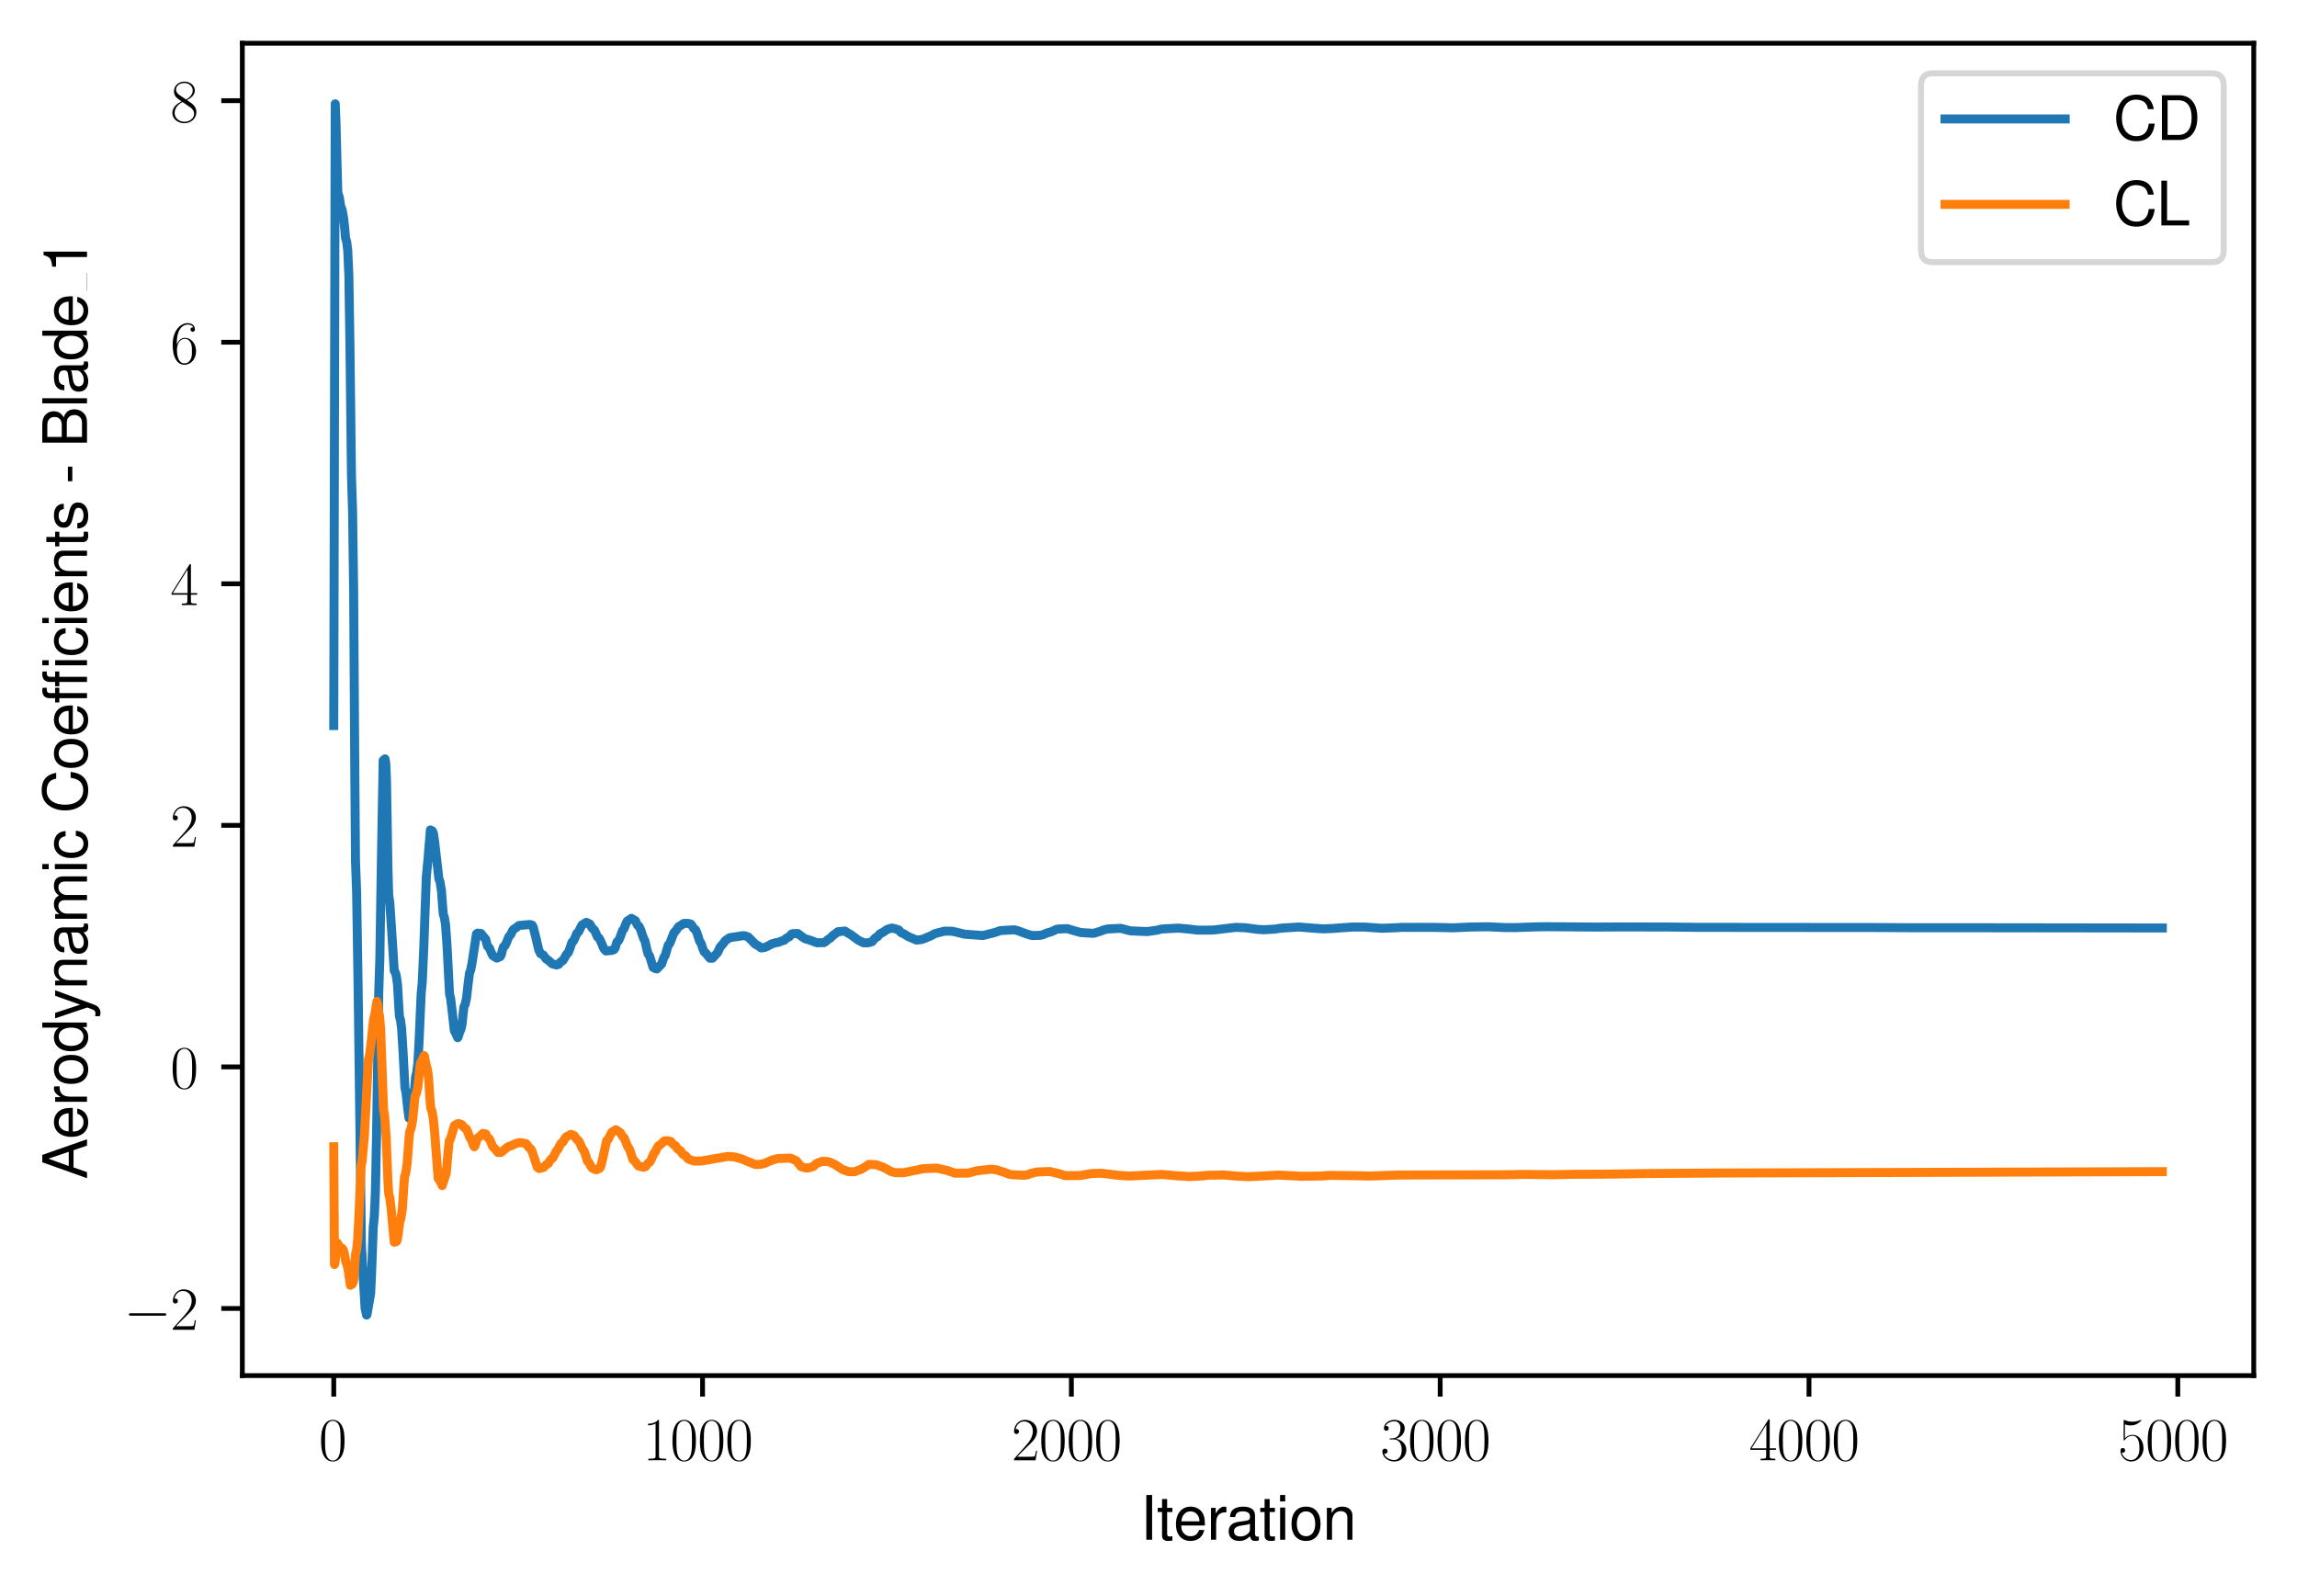 <?xml version="1.0" encoding="utf-8" standalone="no"?>
<!DOCTYPE svg PUBLIC "-//W3C//DTD SVG 1.1//EN"
  "http://www.w3.org/Graphics/SVG/1.1/DTD/svg11.dtd">
<svg xmlns:xlink="http://www.w3.org/1999/xlink" width="382.335pt" height="265.601pt" viewBox="0 0 382.335 265.601" xmlns="http://www.w3.org/2000/svg" version="1.1">
 <defs>
  <style type="text/css">*{stroke-linejoin: round; stroke-linecap: butt}</style>
 </defs>
 <g id="figure_1">
  <g id="patch_1">
   <path d="M 0 265.601 
L 382.335 265.601 
L 382.335 0 
L 0 0 
z
" style="fill: #ffffff"/>
  </g>
  <g id="axes_1">
   <g id="patch_2">
    <path d="M 40.335 228.96 
L 375.135 228.96 
L 375.135 7.2 
L 40.335 7.2 
z
" style="fill: #ffffff"/>
   </g>
   <g id="matplotlib.axis_1">
    <g id="xtick_1">
     <g id="line2d_1">
      <defs>
       <path id="m697a6d3139" d="M 0 0 
L 0 3.5 
" style="stroke: #000000; stroke-width: 0.8"/>
      </defs>
      <g>
       <use xlink:href="#m697a6d3139" x="55.553" y="228.96" style="stroke: #000000; stroke-width: 0.8"/>
      </g>
     </g>
     <g id="text_1">
      <!-- $\mathdefault{0}$ -->
      <g transform="translate(53.062 243.058) scale(0.1 -0.1)">
       <defs>
        <path id="CMR17-30" d="M 2688 2038 
C 2688 2430 2682 3099 2413 3613 
C 2176 4063 1798 4224 1466 4224 
C 1158 4224 768 4082 525 3620 
C 269 3137 243 2539 243 2038 
C 243 1671 250 1112 448 623 
C 723 -39 1216 -128 1466 -128 
C 1760 -128 2208 -7 2470 604 
C 2662 1048 2688 1568 2688 2038 
z
M 1466 -26 
C 1056 -26 813 328 723 816 
C 653 1196 653 1749 653 2109 
C 653 2604 653 3015 736 3407 
C 858 3954 1216 4121 1466 4121 
C 1728 4121 2067 3947 2189 3420 
C 2272 3054 2278 2623 2278 2109 
C 2278 1691 2278 1176 2202 797 
C 2067 96 1690 -26 1466 -26 
z
" transform="scale(0.016)"/>
       </defs>
       <use xlink:href="#CMR17-30" transform="scale(0.996)"/>
      </g>
     </g>
    </g>
    <g id="xtick_2">
     <g id="line2d_2">
      <g>
       <use xlink:href="#m697a6d3139" x="116.941" y="228.96" style="stroke: #000000; stroke-width: 0.8"/>
      </g>
     </g>
     <g id="text_2">
      <!-- $\mathdefault{1000}$ -->
      <g transform="translate(106.979 243.058) scale(0.1 -0.1)">
       <defs>
        <path id="CMR17-31" d="M 1702 4083 
C 1702 4217 1696 4224 1606 4224 
C 1357 3927 979 3833 621 3820 
C 602 3820 570 3820 563 3808 
C 557 3795 557 3782 557 3648 
C 755 3648 1088 3686 1344 3839 
L 1344 467 
C 1344 243 1331 166 781 166 
L 589 166 
L 589 0 
C 896 6 1216 12 1523 12 
C 1830 12 2150 6 2458 0 
L 2458 166 
L 2266 166 
C 1715 166 1702 236 1702 467 
L 1702 4083 
z
" transform="scale(0.016)"/>
       </defs>
       <use xlink:href="#CMR17-31" transform="scale(0.996)"/>
       <use xlink:href="#CMR17-30" transform="translate(45.69 0) scale(0.996)"/>
       <use xlink:href="#CMR17-30" transform="translate(91.381 0) scale(0.996)"/>
       <use xlink:href="#CMR17-30" transform="translate(137.071 0) scale(0.996)"/>
      </g>
     </g>
    </g>
    <g id="xtick_3">
     <g id="line2d_3">
      <g>
       <use xlink:href="#m697a6d3139" x="178.33" y="228.96" style="stroke: #000000; stroke-width: 0.8"/>
      </g>
     </g>
     <g id="text_3">
      <!-- $\mathdefault{2000}$ -->
      <g transform="translate(168.367 243.058) scale(0.1 -0.1)">
       <defs>
        <path id="CMR17-32" d="M 2669 990 
L 2554 990 
C 2490 537 2438 460 2413 422 
C 2381 371 1920 371 1830 371 
L 602 371 
C 832 620 1280 1073 1824 1596 
C 2214 1966 2669 2400 2669 3033 
C 2669 3788 2067 4224 1395 4224 
C 691 4224 262 3603 262 3027 
C 262 2777 448 2745 525 2745 
C 589 2745 781 2783 781 3007 
C 781 3206 614 3264 525 3264 
C 486 3264 448 3257 422 3244 
C 544 3788 915 4057 1306 4057 
C 1862 4057 2227 3616 2227 3033 
C 2227 2477 1901 1998 1536 1583 
L 262 147 
L 262 0 
L 2515 0 
L 2669 990 
z
" transform="scale(0.016)"/>
       </defs>
       <use xlink:href="#CMR17-32" transform="scale(0.996)"/>
       <use xlink:href="#CMR17-30" transform="translate(45.69 0) scale(0.996)"/>
       <use xlink:href="#CMR17-30" transform="translate(91.381 0) scale(0.996)"/>
       <use xlink:href="#CMR17-30" transform="translate(137.071 0) scale(0.996)"/>
      </g>
     </g>
    </g>
    <g id="xtick_4">
     <g id="line2d_4">
      <g>
       <use xlink:href="#m697a6d3139" x="239.718" y="228.96" style="stroke: #000000; stroke-width: 0.8"/>
      </g>
     </g>
     <g id="text_4">
      <!-- $\mathdefault{3000}$ -->
      <g transform="translate(229.755 243.058) scale(0.1 -0.1)">
       <defs>
        <path id="CMR17-33" d="M 1414 2176 
C 1984 2176 2234 1673 2234 1094 
C 2234 322 1824 25 1453 25 
C 1114 25 563 193 390 691 
C 422 678 454 678 486 678 
C 640 678 755 780 755 947 
C 755 1132 614 1216 486 1216 
C 378 1216 211 1164 211 927 
C 211 335 787 -128 1466 -128 
C 2176 -128 2720 432 2720 1087 
C 2720 1718 2208 2176 1600 2246 
C 2086 2347 2554 2776 2554 3353 
C 2554 3856 2048 4224 1472 4224 
C 890 4224 378 3862 378 3347 
C 378 3123 544 3084 627 3084 
C 762 3084 877 3167 877 3334 
C 877 3500 762 3584 627 3584 
C 602 3584 570 3584 544 3571 
C 730 3999 1235 4076 1459 4076 
C 1683 4076 2106 3966 2106 3347 
C 2106 3167 2080 2851 1862 2574 
C 1670 2329 1453 2316 1242 2297 
C 1210 2297 1062 2284 1037 2284 
C 992 2278 966 2272 966 2227 
C 966 2182 973 2176 1101 2176 
L 1414 2176 
z
" transform="scale(0.016)"/>
       </defs>
       <use xlink:href="#CMR17-33" transform="scale(0.996)"/>
       <use xlink:href="#CMR17-30" transform="translate(45.69 0) scale(0.996)"/>
       <use xlink:href="#CMR17-30" transform="translate(91.381 0) scale(0.996)"/>
       <use xlink:href="#CMR17-30" transform="translate(137.071 0) scale(0.996)"/>
      </g>
     </g>
    </g>
    <g id="xtick_5">
     <g id="line2d_5">
      <g>
       <use xlink:href="#m697a6d3139" x="301.106" y="228.96" style="stroke: #000000; stroke-width: 0.8"/>
      </g>
     </g>
     <g id="text_5">
      <!-- $\mathdefault{4000}$ -->
      <g transform="translate(291.144 243.058) scale(0.1 -0.1)">
       <defs>
        <path id="CMR17-34" d="M 2150 4147 
C 2150 4281 2144 4288 2029 4288 
L 128 1254 
L 128 1088 
L 1779 1088 
L 1779 460 
C 1779 230 1766 166 1318 166 
L 1197 166 
L 1197 0 
C 1402 12 1747 12 1965 12 
C 2182 12 2528 12 2733 0 
L 2733 166 
L 2611 166 
C 2163 166 2150 230 2150 460 
L 2150 1088 
L 2803 1088 
L 2803 1254 
L 2150 1254 
L 2150 4147 
z
M 1798 3723 
L 1798 1254 
L 256 1254 
L 1798 3723 
z
" transform="scale(0.016)"/>
       </defs>
       <use xlink:href="#CMR17-34" transform="scale(0.996)"/>
       <use xlink:href="#CMR17-30" transform="translate(45.69 0) scale(0.996)"/>
       <use xlink:href="#CMR17-30" transform="translate(91.381 0) scale(0.996)"/>
       <use xlink:href="#CMR17-30" transform="translate(137.071 0) scale(0.996)"/>
      </g>
     </g>
    </g>
    <g id="xtick_6">
     <g id="line2d_6">
      <g>
       <use xlink:href="#m697a6d3139" x="362.495" y="228.96" style="stroke: #000000; stroke-width: 0.8"/>
      </g>
     </g>
     <g id="text_6">
      <!-- $\mathdefault{5000}$ -->
      <g transform="translate(352.532 243.058) scale(0.1 -0.1)">
       <defs>
        <path id="CMR17-35" d="M 730 3750 
C 794 3724 1056 3641 1325 3641 
C 1920 3641 2246 3961 2432 4140 
C 2432 4191 2432 4224 2394 4224 
C 2387 4224 2374 4224 2323 4198 
C 2099 4102 1837 4032 1517 4032 
C 1325 4032 1037 4055 723 4191 
C 653 4224 640 4224 634 4224 
C 602 4224 595 4217 595 4090 
L 595 2231 
C 595 2113 595 2080 659 2080 
C 691 2080 704 2093 736 2139 
C 941 2435 1222 2560 1542 2560 
C 1766 2560 2246 2415 2246 1293 
C 2246 1087 2246 716 2054 422 
C 1894 159 1645 25 1370 25 
C 947 25 518 319 403 812 
C 429 806 480 793 506 793 
C 589 793 749 838 749 1036 
C 749 1209 627 1280 506 1280 
C 358 1280 262 1190 262 1011 
C 262 454 704 -128 1382 -128 
C 2042 -128 2669 441 2669 1267 
C 2669 2054 2170 2662 1549 2662 
C 1222 2662 947 2540 730 2304 
L 730 3750 
z
" transform="scale(0.016)"/>
       </defs>
       <use xlink:href="#CMR17-35" transform="scale(0.996)"/>
       <use xlink:href="#CMR17-30" transform="translate(45.69 0) scale(0.996)"/>
       <use xlink:href="#CMR17-30" transform="translate(91.381 0) scale(0.996)"/>
       <use xlink:href="#CMR17-30" transform="translate(137.071 0) scale(0.996)"/>
      </g>
     </g>
    </g>
    <g id="text_7">
     <!-- Iteration -->
     <g transform="translate(189.787 256.279) scale(0.1 -0.1)">
      <defs>
       <path id="NimbusSanL-Regu-49" d="M 1242 4672 
L 640 4672 
L 640 0 
L 1242 0 
L 1242 4672 
z
" transform="scale(0.016)"/>
       <path id="NimbusSanL-Regu-74" d="M 1626 3328 
L 1075 3328 
L 1075 4249 
L 544 4249 
L 544 3328 
L 90 3328 
L 90 2892 
L 544 2892 
L 544 402 
C 544 64 774 -128 1190 -128 
C 1318 -128 1446 -116 1626 -84 
L 1626 364 
C 1555 345 1472 339 1370 339 
C 1139 339 1075 402 1075 634 
L 1075 2892 
L 1626 2892 
L 1626 3328 
z
" transform="scale(0.016)"/>
       <path id="NimbusSanL-Regu-65" d="M 3283 1484 
C 3283 1998 3245 2311 3149 2565 
C 2931 3123 2419 3456 1792 3456 
C 858 3456 256 2734 256 1619 
C 256 545 838 -128 1779 -128 
C 2547 -128 3078 307 3213 1018 
L 2675 1018 
C 2528 588 2227 364 1798 364 
C 1459 364 1171 514 992 787 
C 864 974 819 1161 813 1484 
L 3283 1484 
z
M 826 1920 
C 870 2552 1248 2963 1786 2963 
C 2310 2963 2714 2519 2714 1959 
C 2714 1946 2714 1933 2707 1920 
L 826 1920 
z
" transform="scale(0.016)"/>
       <path id="NimbusSanL-Regu-72" d="M 442 3328 
L 442 0 
L 979 0 
L 979 1727 
C 979 2203 1101 2514 1357 2698 
C 1523 2819 1683 2857 2054 2863 
L 2054 3404 
C 1965 3449 1920 3456 1850 3456 
C 1504 3456 1242 3251 934 2750 
L 934 3328 
L 442 3328 
z
" transform="scale(0.016)"/>
       <path id="NimbusSanL-Regu-61" d="M 3424 332 
C 3366 320 3341 320 3309 320 
C 3123 320 3021 415 3021 581 
L 3021 2542 
C 3021 3135 2586 3456 1760 3456 
C 1274 3456 870 3315 646 3065 
C 493 2893 429 2702 416 2370 
L 954 2370 
C 998 2778 1242 2963 1741 2963 
C 2221 2963 2490 2784 2490 2466 
L 2490 2326 
C 2490 2103 2355 2007 1933 1956 
C 1178 1861 1062 1835 858 1753 
C 467 1593 269 1294 269 861 
C 269 256 691 -128 1370 -128 
C 1792 -128 2131 19 2509 364 
C 2547 25 2714 -128 3059 -128 
C 3168 -128 3251 -116 3424 -71 
L 3424 332 
z
M 2490 1071 
C 2490 893 2438 785 2278 638 
C 2061 441 1798 339 1485 339 
C 1069 339 826 536 826 874 
C 826 1224 1062 1402 1632 1485 
C 2195 1562 2310 1587 2490 1670 
L 2490 1071 
z
" transform="scale(0.016)"/>
       <path id="NimbusSanL-Regu-69" d="M 960 3358 
L 429 3358 
L 429 0 
L 960 0 
L 960 3358 
z
M 960 4672 
L 422 4672 
L 422 3999 
L 960 3999 
L 960 4672 
z
" transform="scale(0.016)"/>
       <path id="NimbusSanL-Regu-6f" d="M 1741 3456 
C 800 3456 230 2784 230 1663 
C 230 543 794 -128 1747 -128 
C 2688 -128 3264 543 3264 1638 
C 3264 2791 2707 3456 1741 3456 
z
M 1747 2963 
C 2349 2963 2707 2472 2707 1644 
C 2707 861 2336 364 1747 364 
C 1152 364 787 855 787 1663 
C 787 2466 1152 2963 1747 2963 
z
" transform="scale(0.016)"/>
       <path id="NimbusSanL-Regu-6e" d="M 448 3328 
L 448 0 
L 986 0 
L 986 1835 
C 986 2539 1344 2988 1894 2988 
C 2317 2988 2586 2732 2586 2328 
L 2586 0 
L 3117 0 
L 3117 2539 
C 3117 3097 2701 3456 2054 3456 
C 1555 3456 1235 3263 941 2796 
L 941 3328 
L 448 3328 
z
" transform="scale(0.016)"/>
      </defs>
      <use xlink:href="#NimbusSanL-Regu-49" transform="scale(0.996)"/>
      <use xlink:href="#NimbusSanL-Regu-74" transform="translate(27.695 0) scale(0.996)"/>
      <use xlink:href="#NimbusSanL-Regu-65" transform="translate(55.39 0) scale(0.996)"/>
      <use xlink:href="#NimbusSanL-Regu-72" transform="translate(110.782 0) scale(0.996)"/>
      <use xlink:href="#NimbusSanL-Regu-61" transform="translate(142.961 0) scale(0.996)"/>
      <use xlink:href="#NimbusSanL-Regu-74" transform="translate(198.353 0) scale(0.996)"/>
      <use xlink:href="#NimbusSanL-Regu-69" transform="translate(226.048 0) scale(0.996)"/>
      <use xlink:href="#NimbusSanL-Regu-6f" transform="translate(248.165 0) scale(0.996)"/>
      <use xlink:href="#NimbusSanL-Regu-6e" transform="translate(303.556 0) scale(0.996)"/>
     </g>
    </g>
   </g>
   <g id="matplotlib.axis_2">
    <g id="ytick_1">
     <g id="line2d_7">
      <defs>
       <path id="mf1aa3eac55" d="M 0 0 
L -3.5 0 
" style="stroke: #000000; stroke-width: 0.8"/>
      </defs>
      <g>
       <use xlink:href="#mf1aa3eac55" x="40.335" y="217.786" style="stroke: #000000; stroke-width: 0.8"/>
      </g>
     </g>
     <g id="text_8">
      <!-- $\mathdefault{−2}$ -->
      <g transform="translate(20.605 221.335) scale(0.1 -0.1)">
       <defs>
        <path id="CMSY10-0" d="M 4218 1472 
C 4326 1472 4442 1472 4442 1600 
C 4442 1728 4326 1728 4218 1728 
L 755 1728 
C 646 1728 531 1728 531 1600 
C 531 1472 646 1472 755 1472 
L 4218 1472 
z
" transform="scale(0.016)"/>
       </defs>
       <use xlink:href="#CMSY10-0" transform="scale(0.996)"/>
       <use xlink:href="#CMR17-32" transform="translate(77.487 0) scale(0.996)"/>
      </g>
     </g>
    </g>
    <g id="ytick_2">
     <g id="line2d_8">
      <g>
       <use xlink:href="#mf1aa3eac55" x="40.335" y="177.581" style="stroke: #000000; stroke-width: 0.8"/>
      </g>
     </g>
     <g id="text_9">
      <!-- $\mathdefault{0}$ -->
      <g transform="translate(28.353 181.13) scale(0.1 -0.1)">
       <use xlink:href="#CMR17-30" transform="scale(0.996)"/>
      </g>
     </g>
    </g>
    <g id="ytick_3">
     <g id="line2d_9">
      <g>
       <use xlink:href="#mf1aa3eac55" x="40.335" y="137.375" style="stroke: #000000; stroke-width: 0.8"/>
      </g>
     </g>
     <g id="text_10">
      <!-- $\mathdefault{2}$ -->
      <g transform="translate(28.353 140.925) scale(0.1 -0.1)">
       <use xlink:href="#CMR17-32" transform="scale(0.996)"/>
      </g>
     </g>
    </g>
    <g id="ytick_4">
     <g id="line2d_10">
      <g>
       <use xlink:href="#mf1aa3eac55" x="40.335" y="97.17" style="stroke: #000000; stroke-width: 0.8"/>
      </g>
     </g>
     <g id="text_11">
      <!-- $\mathdefault{4}$ -->
      <g transform="translate(28.353 100.719) scale(0.1 -0.1)">
       <use xlink:href="#CMR17-34" transform="scale(0.996)"/>
      </g>
     </g>
    </g>
    <g id="ytick_5">
     <g id="line2d_11">
      <g>
       <use xlink:href="#mf1aa3eac55" x="40.335" y="56.965" style="stroke: #000000; stroke-width: 0.8"/>
      </g>
     </g>
     <g id="text_12">
      <!-- $\mathdefault{6}$ -->
      <g transform="translate(28.353 60.514) scale(0.1 -0.1)">
       <defs>
        <path id="CMR17-36" d="M 678 2198 
C 678 3712 1395 4076 1811 4076 
C 1946 4076 2272 4049 2400 3782 
C 2298 3782 2106 3782 2106 3558 
C 2106 3385 2246 3328 2336 3328 
C 2394 3328 2566 3353 2566 3571 
C 2566 3987 2246 4224 1805 4224 
C 1043 4224 243 3411 243 2011 
C 243 257 966 -128 1478 -128 
C 2099 -128 2688 431 2688 1295 
C 2688 2101 2170 2688 1517 2688 
C 1126 2688 838 2430 678 1979 
L 678 2198 
z
M 1478 25 
C 691 25 691 1212 691 1450 
C 691 1914 909 2585 1504 2585 
C 1613 2585 1926 2585 2138 2140 
C 2253 1889 2253 1624 2253 1302 
C 2253 954 2253 696 2118 438 
C 1978 173 1773 25 1478 25 
z
" transform="scale(0.016)"/>
       </defs>
       <use xlink:href="#CMR17-36" transform="scale(0.996)"/>
      </g>
     </g>
    </g>
    <g id="ytick_6">
     <g id="line2d_12">
      <g>
       <use xlink:href="#mf1aa3eac55" x="40.335" y="16.759" style="stroke: #000000; stroke-width: 0.8"/>
      </g>
     </g>
     <g id="text_13">
      <!-- $\mathdefault{8}$ -->
      <g transform="translate(28.353 20.309) scale(0.1 -0.1)">
       <defs>
        <path id="CMR17-38" d="M 1741 2289 
C 2144 2494 2554 2803 2554 3298 
C 2554 3884 1990 4224 1472 4224 
C 890 4224 378 3800 378 3215 
C 378 3054 416 2777 666 2533 
C 730 2469 998 2276 1171 2154 
C 883 2006 211 1652 211 945 
C 211 282 838 -128 1459 -128 
C 2144 -128 2720 366 2720 1022 
C 2720 1607 2330 1877 2074 2051 
L 1741 2289 
z
M 902 2855 
C 851 2887 595 3086 595 3388 
C 595 3781 998 4076 1459 4076 
C 1965 4076 2336 3716 2336 3298 
C 2336 2700 1670 2359 1638 2359 
C 1632 2359 1626 2359 1574 2398 
L 902 2855 
z
M 2080 1536 
C 2176 1466 2483 1253 2483 861 
C 2483 385 2010 25 1472 25 
C 890 25 448 443 448 951 
C 448 1459 838 1884 1280 2083 
L 2080 1536 
z
" transform="scale(0.016)"/>
       </defs>
       <use xlink:href="#CMR17-38" transform="scale(0.996)"/>
      </g>
     </g>
    </g>
    <g id="text_14">
     <!-- Aerodynamic Coefficients - Blade_1 -->
     <g transform="translate(14.483 196.281) rotate(-90) scale(0.1 -0.1)">
      <defs>
       <path id="NimbusSanL-Regu-41" d="M 3034 1408 
L 3514 0 
L 4179 0 
L 2541 4672 
L 1773 4672 
L 109 0 
L 742 0 
L 1235 1408 
L 3034 1408 
z
M 2867 1907 
L 1382 1907 
L 2150 4032 
L 2867 1907 
z
" transform="scale(0.016)"/>
       <path id="NimbusSanL-Regu-64" d="M 3168 4672 
L 2637 4672 
L 2637 2937 
C 2413 3276 2054 3456 1606 3456 
C 736 3456 166 2759 166 1695 
C 166 568 723 -128 1626 -128 
C 2086 -128 2406 44 2694 460 
L 2694 19 
L 3168 19 
L 3168 4672 
z
M 1696 2956 
C 2272 2956 2637 2447 2637 1651 
C 2637 880 2266 371 1702 371 
C 1114 371 723 887 723 1663 
C 723 2440 1114 2956 1696 2956 
z
" transform="scale(0.016)"/>
       <path id="NimbusSanL-Regu-79" d="M 2483 3328 
L 1555 724 
L 698 3328 
L 128 3328 
L 1261 -29 
L 1056 -558 
C 973 -794 851 -884 627 -884 
C 550 -884 461 -871 346 -845 
L 346 -1325 
C 454 -1383 563 -1408 704 -1408 
C 877 -1408 1062 -1351 1203 -1248 
C 1370 -1127 1466 -986 1568 -718 
L 3059 3328 
L 2483 3328 
z
" transform="scale(0.016)"/>
       <path id="NimbusSanL-Regu-6d" d="M 448 3328 
L 448 0 
L 986 0 
L 986 2089 
C 986 2597 1338 2988 1773 2988 
C 2170 2988 2394 2744 2394 2315 
L 2394 0 
L 2931 0 
L 2931 2109 
C 2931 2597 3283 2988 3718 2988 
C 4109 2988 4339 2738 4339 2315 
L 4339 0 
L 4877 0 
L 4877 2520 
C 4877 3123 4531 3456 3904 3456 
C 3456 3456 3187 3321 2874 2943 
C 2675 3302 2406 3456 1971 3456 
C 1523 3456 1229 3289 941 2886 
L 941 3328 
L 448 3328 
z
" transform="scale(0.016)"/>
       <path id="NimbusSanL-Regu-63" d="M 3014 2237 
C 2989 2561 2918 2771 2790 2956 
C 2560 3270 2157 3456 1690 3456 
C 787 3456 198 2740 198 1632 
C 198 555 774 -128 1683 -128 
C 2483 -128 2989 352 3053 1167 
L 2515 1167 
C 2426 632 2150 364 1696 364 
C 1107 364 755 842 755 1632 
C 755 2466 1101 2963 1683 2963 
C 2131 2963 2413 2701 2477 2237 
L 3014 2237 
z
" transform="scale(0.016)"/>
       <path id="NimbusSanL-Regu-43" d="M 4237 3219 
C 4051 4236 3462 4736 2438 4736 
C 1811 4736 1306 4537 960 4154 
C 538 3696 307 3035 307 2284 
C 307 1522 544 867 986 415 
C 1344 44 1805 -128 2413 -128 
C 3552 -128 4192 485 4333 1712 
L 3718 1712 
C 3667 1394 3603 1178 3507 994 
C 3315 612 2918 396 2419 396 
C 1491 396 902 1134 902 2291 
C 902 3480 1466 4211 2368 4211 
C 2746 4211 3098 4096 3290 3918 
C 3462 3759 3558 3562 3629 3219 
L 4237 3219 
z
" transform="scale(0.016)"/>
       <path id="NimbusSanL-Regu-66" d="M 1651 3328 
L 1094 3328 
L 1094 3860 
C 1094 4087 1222 4204 1466 4204 
C 1510 4204 1530 4204 1651 4198 
L 1651 4639 
C 1530 4665 1459 4672 1350 4672 
C 858 4672 563 4390 563 3905 
L 563 3328 
L 115 3328 
L 115 2892 
L 563 2892 
L 563 0 
L 1094 0 
L 1094 2892 
L 1651 2892 
L 1651 3328 
z
" transform="scale(0.016)"/>
       <path id="NimbusSanL-Regu-2" d="M 1613 3328 
L 1056 3328 
L 1056 3860 
C 1056 4087 1184 4204 1427 4204 
C 1472 4204 1491 4204 1613 4198 
L 1613 4639 
C 1491 4665 1421 4672 1312 4672 
C 819 4672 525 4390 525 3905 
L 525 3328 
L 77 3328 
L 77 2892 
L 525 2892 
L 525 0 
L 1056 0 
L 1056 2892 
L 1613 2892 
L 1613 3328 
z
M 2790 3328 
L 2259 3328 
L 2259 0 
L 2790 0 
L 2790 3328 
z
M 2790 4672 
L 2259 4672 
L 2259 3999 
L 2790 3999 
L 2790 4672 
z
" transform="scale(0.016)"/>
       <path id="NimbusSanL-Regu-73" d="M 2803 2428 
C 2797 3084 2362 3456 1587 3456 
C 806 3456 301 3052 301 2434 
C 301 1912 570 1663 1363 1472 
L 1862 1351 
C 2234 1262 2381 1129 2381 887 
C 2381 574 2067 364 1600 364 
C 1312 364 1069 447 934 587 
C 851 683 813 778 781 1014 
L 218 1014 
C 243 243 678 -128 1555 -128 
C 2400 -128 2938 288 2938 931 
C 2938 1428 2656 1702 1990 1861 
L 1478 1982 
C 1043 2084 858 2224 858 2459 
C 858 2765 1133 2963 1568 2963 
C 1997 2963 2227 2778 2240 2428 
L 2803 2428 
z
" transform="scale(0.016)"/>
       <path id="NimbusSanL-Regu-2d" d="M 1818 1996 
L 294 1996 
L 294 1536 
L 1818 1536 
L 1818 1996 
z
" transform="scale(0.016)"/>
       <path id="NimbusSanL-Regu-42" d="M 506 0 
L 2611 0 
C 3053 0 3379 121 3629 390 
C 3859 632 3987 961 3987 1321 
C 3987 1878 3731 2214 3136 2444 
C 3558 2643 3782 2994 3782 3476 
C 3782 3821 3654 4127 3411 4345 
C 3168 4569 2848 4672 2400 4672 
L 506 4672 
L 506 0 
z
M 1101 2636 
L 1101 4147 
L 2253 4147 
C 2586 4147 2771 4101 2931 3977 
C 3098 3847 3187 3652 3187 3391 
C 3187 3138 3098 2936 2931 2806 
C 2771 2682 2586 2636 2253 2636 
L 1101 2636 
z
M 1101 524 
L 1101 2112 
L 2554 2112 
C 2842 2112 3034 2042 3174 1890 
C 3315 1745 3392 1542 3392 1315 
C 3392 1093 3315 891 3174 746 
C 3034 594 2842 524 2554 524 
L 1101 524 
z
" transform="scale(0.016)"/>
       <path id="NimbusSanL-Regu-6c" d="M 973 4672 
L 435 4672 
L 435 0 
L 973 0 
L 973 4672 
z
" transform="scale(0.016)"/>
       <path id="NimbusSanL-Regu-31" d="M 1658 3232 
L 1658 0 
L 2221 0 
L 2221 4537 
L 1850 4537 
C 1651 3840 1523 3744 653 3635 
L 653 3232 
L 1658 3232 
z
" transform="scale(0.016)"/>
      </defs>
      <use xlink:href="#NimbusSanL-Regu-41" transform="scale(0.996)"/>
      <use xlink:href="#NimbusSanL-Regu-65" transform="translate(66.45 0) scale(0.996)"/>
      <use xlink:href="#NimbusSanL-Regu-72" transform="translate(121.842 0) scale(0.996)"/>
      <use xlink:href="#NimbusSanL-Regu-6f" transform="translate(155.017 0) scale(0.996)"/>
      <use xlink:href="#NimbusSanL-Regu-64" transform="translate(210.409 0) scale(0.996)"/>
      <use xlink:href="#NimbusSanL-Regu-79" transform="translate(265.8 0) scale(0.996)"/>
      <use xlink:href="#NimbusSanL-Regu-6e" transform="translate(315.613 0) scale(0.996)"/>
      <use xlink:href="#NimbusSanL-Regu-61" transform="translate(371.005 0) scale(0.996)"/>
      <use xlink:href="#NimbusSanL-Regu-6d" transform="translate(426.397 0) scale(0.996)"/>
      <use xlink:href="#NimbusSanL-Regu-69" transform="translate(509.385 0) scale(0.996)"/>
      <use xlink:href="#NimbusSanL-Regu-63" transform="translate(531.502 0) scale(0.996)"/>
      <use xlink:href="#NimbusSanL-Regu-43" transform="translate(609.01 0) scale(0.996)"/>
      <use xlink:href="#NimbusSanL-Regu-6f" transform="translate(680.94 0) scale(0.996)"/>
      <use xlink:href="#NimbusSanL-Regu-65" transform="translate(736.332 0) scale(0.996)"/>
      <use xlink:href="#NimbusSanL-Regu-66" transform="translate(791.724 0) scale(0.996)"/>
      <use xlink:href="#NimbusSanL-Regu-2" transform="translate(819.419 0) scale(0.996)"/>
      <use xlink:href="#NimbusSanL-Regu-63" transform="translate(869.232 0) scale(0.996)"/>
      <use xlink:href="#NimbusSanL-Regu-69" transform="translate(919.045 0) scale(0.996)"/>
      <use xlink:href="#NimbusSanL-Regu-65" transform="translate(941.162 0) scale(0.996)"/>
      <use xlink:href="#NimbusSanL-Regu-6e" transform="translate(996.554 0) scale(0.996)"/>
      <use xlink:href="#NimbusSanL-Regu-74" transform="translate(1051.945 0) scale(0.996)"/>
      <use xlink:href="#NimbusSanL-Regu-73" transform="translate(1079.641 0) scale(0.996)"/>
      <use xlink:href="#NimbusSanL-Regu-2d" transform="translate(1157.149 0) scale(0.996)"/>
      <use xlink:href="#NimbusSanL-Regu-42" transform="translate(1218.019 0) scale(0.996)"/>
      <use xlink:href="#NimbusSanL-Regu-6c" transform="translate(1284.469 0) scale(0.996)"/>
      <use xlink:href="#NimbusSanL-Regu-61" transform="translate(1306.586 0) scale(0.996)"/>
      <use xlink:href="#NimbusSanL-Regu-64" transform="translate(1361.978 0) scale(0.996)"/>
      <use xlink:href="#NimbusSanL-Regu-65" transform="translate(1417.37 0) scale(0.996)"/>
      <use xlink:href="#NimbusSanL-Regu-31" transform="translate(1508.627 0) scale(0.996)"/>
      <path d="M 1478.739 0 
L 1508.627 0 
L 1508.627 0.399 
L 1478.739 0.399 
L 1478.739 0 
z
"/>
     </g>
    </g>
   </g>
   <g id="line2d_13">
    <path d="M 55.553 120.762 
L 55.798 17.28 
L 55.921 20.29 
L 56.228 32.11 
L 56.474 32.807 
L 56.719 34.381 
L 56.965 34.985 
L 57.21 36.415 
L 57.395 38.204 
L 57.517 39.64 
L 57.702 40.232 
L 57.886 41.745 
L 58.07 45.892 
L 58.254 57.915 
L 58.5 79.001 
L 58.684 85.028 
L 58.868 98.533 
L 59.052 127.849 
L 59.175 143.416 
L 59.359 148.484 
L 59.605 164.036 
L 60.157 207.209 
L 60.403 211.618 
L 60.771 217.773 
L 61.017 218.88 
L 61.078 218.829 
L 61.692 215.321 
L 61.876 211.327 
L 62.121 204.354 
L 62.306 202.456 
L 62.49 198.258 
L 62.674 189.101 
L 63.042 165.141 
L 63.226 159.526 
L 63.472 143.939 
L 63.779 126.578 
L 64.086 126.311 
L 64.209 127.035 
L 64.331 129.904 
L 64.577 144.782 
L 64.7 148.992 
L 64.884 150.268 
L 65.191 154.898 
L 65.621 161.583 
L 65.805 161.871 
L 65.989 162.537 
L 66.173 163.968 
L 66.357 167.206 
L 66.48 169.144 
L 66.664 169.796 
L 66.848 171.189 
L 67.094 175.174 
L 67.401 181.033 
L 67.585 181.893 
L 67.892 184.743 
L 68.076 186.077 
L 68.26 185.88 
L 68.506 185.559 
L 68.69 184.825 
L 68.874 182.861 
L 69.181 179.198 
L 69.365 178.493 
L 69.549 176.972 
L 69.734 173.75 
L 70.102 165.394 
L 70.286 163.464 
L 70.532 157.927 
L 70.961 145.961 
L 71.207 143.381 
L 71.637 138.143 
L 71.944 138.289 
L 72.128 138.677 
L 72.312 139.83 
L 73.049 146.263 
L 73.233 146.751 
L 73.478 148.216 
L 73.663 150.68 
L 73.785 152.196 
L 73.969 152.712 
L 74.154 153.855 
L 74.399 157.253 
L 74.829 165.481 
L 75.013 166.224 
L 75.259 168.276 
L 75.627 171.56 
L 75.872 172.013 
L 76.179 172.717 
L 76.241 172.647 
L 76.548 171.678 
L 76.732 171.282 
L 76.916 170.423 
L 77.1 168.599 
L 77.223 167.567 
L 77.407 167.229 
L 77.653 166.154 
L 77.898 163.935 
L 78.144 161.971 
L 78.328 161.534 
L 78.574 160.265 
L 79.31 155.452 
L 79.494 155.313 
L 80.047 155.368 
L 80.845 156.346 
L 81.029 157.089 
L 81.152 157.495 
L 81.459 157.787 
L 81.766 158.554 
L 82.011 159.038 
L 82.38 159.286 
L 82.687 159.471 
L 82.871 159.393 
L 83.239 159.233 
L 83.423 158.946 
L 83.669 157.973 
L 83.792 157.609 
L 84.037 157.424 
L 84.283 156.943 
L 84.712 155.875 
L 85.019 155.545 
L 85.326 154.87 
L 85.51 154.658 
L 85.879 154.429 
L 86.37 154.05 
L 88.212 153.874 
L 88.58 153.991 
L 88.764 154.347 
L 89.071 155.546 
L 89.685 158.128 
L 89.992 158.746 
L 90.422 158.944 
L 90.667 159.285 
L 90.913 159.62 
L 91.281 159.846 
L 91.895 160.408 
L 92.632 160.615 
L 93 160.5 
L 93.184 160.25 
L 93.368 160.066 
L 93.675 159.898 
L 93.921 159.519 
L 94.289 158.852 
L 94.596 158.545 
L 94.842 157.922 
L 95.21 156.822 
L 95.455 156.611 
L 95.701 156.104 
L 96.008 155.357 
L 96.315 155.096 
L 96.622 154.429 
L 96.867 153.978 
L 97.236 153.735 
L 97.604 153.521 
L 97.788 153.617 
L 98.156 153.786 
L 98.341 154.082 
L 98.586 154.515 
L 98.893 154.746 
L 99.139 155.227 
L 99.446 155.937 
L 99.753 156.187 
L 100.06 156.834 
L 100.489 157.865 
L 100.858 158.285 
L 101.901 158.183 
L 102.208 158.048 
L 102.392 157.788 
L 102.576 157.147 
L 102.699 156.78 
L 102.945 156.587 
L 103.19 156.078 
L 103.62 154.879 
L 103.866 154.584 
L 104.173 153.768 
L 104.418 153.3 
L 104.786 153.069 
L 105.093 152.851 
L 105.769 153.25 
L 105.953 153.704 
L 106.137 154.021 
L 106.383 154.222 
L 106.628 154.735 
L 107.119 156.174 
L 107.365 156.664 
L 107.61 157.764 
L 107.856 158.751 
L 108.101 159.074 
L 108.408 160.016 
L 108.715 161.031 
L 109.145 161.235 
L 109.329 161.275 
L 110.127 160.452 
L 110.496 159.373 
L 110.741 158.987 
L 110.987 158.105 
L 111.232 157.302 
L 111.478 157.032 
L 111.723 156.423 
L 112.153 155.29 
L 112.46 154.954 
L 112.951 154.244 
L 113.319 154.035 
L 113.811 153.699 
L 114.547 153.696 
L 114.977 153.809 
L 115.222 154.112 
L 115.468 154.524 
L 115.775 154.762 
L 116.02 155.303 
L 116.45 156.666 
L 116.696 157.017 
L 116.941 157.771 
L 117.187 158.39 
L 117.494 158.662 
L 118.169 159.497 
L 118.599 159.482 
L 119.458 158.53 
L 119.888 157.589 
L 120.195 157.284 
L 120.747 156.558 
L 121.116 156.297 
L 121.484 156.066 
L 122.957 155.85 
L 123.633 155.737 
L 123.94 155.754 
L 124.185 155.824 
L 124.553 155.966 
L 125.597 157.026 
L 125.781 157.198 
L 126.15 157.384 
L 126.702 157.78 
L 127.255 157.705 
L 127.746 157.499 
L 128.175 157.265 
L 128.421 157.116 
L 129.035 156.94 
L 129.587 156.828 
L 129.956 156.685 
L 130.14 156.613 
L 130.57 156.483 
L 130.815 156.224 
L 130.999 156.093 
L 131.368 155.934 
L 131.736 155.492 
L 131.92 155.402 
L 132.78 155.376 
L 133.578 155.969 
L 133.946 156.21 
L 134.13 156.284 
L 134.683 156.441 
L 135.174 156.607 
L 135.665 156.81 
L 136.033 156.916 
L 137.138 156.893 
L 137.445 156.712 
L 137.813 156.388 
L 138.182 156.159 
L 138.673 155.681 
L 139.041 155.421 
L 139.471 155.078 
L 140.637 154.967 
L 140.883 155.132 
L 141.19 155.339 
L 141.558 155.527 
L 142.111 155.936 
L 142.479 156.201 
L 142.847 156.49 
L 143.277 156.689 
L 143.707 156.92 
L 144.505 156.925 
L 144.75 156.862 
L 145.18 156.717 
L 145.487 156.326 
L 145.732 156.075 
L 146.101 155.888 
L 146.346 155.545 
L 146.531 155.394 
L 146.899 155.226 
L 147.697 154.687 
L 148.434 154.465 
L 148.925 154.567 
L 149.109 154.632 
L 149.6 154.787 
L 149.907 155.157 
L 150.091 155.286 
L 150.459 155.438 
L 151.196 155.896 
L 152.547 156.47 
L 153.345 156.388 
L 153.713 156.274 
L 154.143 156.098 
L 154.45 155.955 
L 154.879 155.803 
L 155.616 155.393 
L 157.212 154.981 
L 158.501 154.997 
L 159.852 155.318 
L 160.404 155.454 
L 160.711 155.505 
L 163.597 155.712 
L 165.377 155.27 
L 165.868 155.12 
L 166.359 154.937 
L 166.605 154.885 
L 168.815 154.763 
L 169.428 154.913 
L 170.595 155.35 
L 170.902 155.461 
L 171.454 155.625 
L 171.823 155.719 
L 173.173 155.681 
L 173.726 155.532 
L 174.094 155.359 
L 174.278 155.292 
L 174.769 155.156 
L 175.383 154.91 
L 175.813 154.697 
L 176.058 154.637 
L 177.654 154.568 
L 178.759 154.908 
L 179.005 154.968 
L 179.557 155.128 
L 179.926 155.22 
L 182.013 155.352 
L 183.179 154.998 
L 183.609 154.816 
L 184.162 154.659 
L 184.469 154.613 
L 186.556 154.517 
L 188.029 154.906 
L 188.336 154.946 
L 190.976 155.057 
L 192.203 154.873 
L 192.572 154.83 
L 193.247 154.651 
L 193.615 154.612 
L 196.194 154.481 
L 198.097 154.662 
L 199.325 154.814 
L 201.719 154.809 
L 202.271 154.762 
L 205.709 154.355 
L 207.244 154.416 
L 209.331 154.688 
L 210.313 154.752 
L 212.216 154.646 
L 213.014 154.51 
L 213.444 154.471 
L 216.206 154.297 
L 218.907 154.514 
L 220.258 154.6 
L 221.977 154.533 
L 222.898 154.457 
L 224.985 154.31 
L 227.133 154.306 
L 230.019 154.507 
L 232.351 154.416 
L 233.334 154.352 
L 238.797 154.36 
L 241.867 154.431 
L 244.752 154.299 
L 247.699 154.258 
L 250.461 154.386 
L 252.18 154.396 
L 255.495 154.28 
L 257.337 154.246 
L 265.624 154.306 
L 269.798 154.285 
L 277.411 154.294 
L 283.12 154.36 
L 285.821 154.359 
L 311.849 154.381 
L 317.743 154.413 
L 323.759 154.419 
L 329.713 154.42 
L 359.917 154.46 
L 359.917 154.46 
" clip-path="url(#pf458ce3321)" style="fill: none; stroke: #1f77b4; stroke-width: 1.5; stroke-linecap: square"/>
   </g>
   <g id="line2d_14">
    <path d="M 55.553 190.869 
L 55.676 210.465 
L 55.737 210.307 
L 55.921 208.552 
L 56.167 206.9 
L 56.597 207.642 
L 56.903 207.737 
L 57.149 208.031 
L 57.333 208.725 
L 57.579 210.113 
L 57.763 210.494 
L 58.008 211.649 
L 58.315 213.925 
L 58.377 213.869 
L 58.622 213.759 
L 58.807 213.391 
L 58.929 212.642 
L 59.052 210.706 
L 59.175 208.772 
L 59.359 208.021 
L 59.543 206.304 
L 59.727 202.675 
L 60.096 194.229 
L 60.28 193.208 
L 60.648 189.134 
L 60.894 184.418 
L 61.323 176.356 
L 61.508 175.654 
L 61.753 173.726 
L 62.183 169.672 
L 62.428 168.657 
L 62.735 166.68 
L 62.797 166.904 
L 62.981 168.277 
L 63.165 169.08 
L 63.349 171.148 
L 63.533 176.067 
L 63.84 184.568 
L 64.025 185.795 
L 64.27 189.14 
L 64.577 196.708 
L 64.7 198.714 
L 64.884 199.366 
L 65.13 201.45 
L 65.621 206.752 
L 65.989 206.649 
L 66.112 206.421 
L 66.296 205.324 
L 66.541 203.341 
L 66.726 202.826 
L 66.971 201.233 
L 67.217 197.452 
L 67.34 195.823 
L 67.524 195.291 
L 67.769 193.684 
L 68.076 189.558 
L 68.199 188.349 
L 68.444 187.765 
L 68.69 186.415 
L 68.997 183.274 
L 69.12 182.311 
L 69.304 181.992 
L 69.549 180.924 
L 69.795 178.603 
L 69.979 176.941 
L 70.225 176.567 
L 70.593 175.706 
L 70.654 175.845 
L 70.961 177.37 
L 71.146 177.995 
L 71.33 179.331 
L 71.575 183.04 
L 71.698 184.453 
L 71.882 184.891 
L 72.128 186.22 
L 72.373 188.754 
L 72.926 196.139 
L 73.171 196.445 
L 73.601 197.333 
L 74.276 195.309 
L 74.522 192.47 
L 74.768 189.905 
L 74.952 189.64 
L 75.197 188.849 
L 75.627 187.354 
L 76.057 187.071 
L 76.302 187.015 
L 76.548 187.078 
L 76.916 187.23 
L 77.1 187.504 
L 77.284 187.691 
L 77.591 187.877 
L 77.837 188.34 
L 78.205 189.352 
L 78.451 189.68 
L 78.758 190.543 
L 78.942 190.873 
L 79.065 190.724 
L 79.372 189.709 
L 79.494 189.421 
L 79.801 189.217 
L 80.354 188.654 
L 80.845 188.735 
L 81.029 189.086 
L 81.213 189.377 
L 81.459 189.576 
L 81.704 190.089 
L 82.011 190.852 
L 82.318 191.117 
L 82.871 191.82 
L 83.423 191.791 
L 84.099 191.239 
L 84.467 190.928 
L 84.651 190.834 
L 85.142 190.68 
L 85.817 190.345 
L 86.493 190.177 
L 87.107 190.251 
L 87.598 190.383 
L 87.782 190.613 
L 88.027 190.999 
L 88.334 191.213 
L 88.58 191.7 
L 89.439 194.275 
L 89.746 194.499 
L 90.483 194.314 
L 90.728 194.033 
L 90.913 193.862 
L 91.281 193.651 
L 91.527 193.188 
L 91.711 192.941 
L 92.018 192.725 
L 92.263 192.271 
L 92.632 191.528 
L 92.877 191.293 
L 93.123 190.777 
L 93.368 190.325 
L 93.675 190.11 
L 93.982 189.58 
L 94.228 189.24 
L 94.596 189.046 
L 95.026 188.814 
L 95.21 188.89 
L 95.578 189.021 
L 95.762 189.266 
L 96.008 189.656 
L 96.315 189.874 
L 96.56 190.351 
L 96.929 191.191 
L 97.174 191.471 
L 97.42 192.107 
L 97.788 193.284 
L 98.034 193.495 
L 98.341 194.091 
L 98.586 194.426 
L 99.016 194.635 
L 99.261 194.7 
L 99.446 194.615 
L 99.814 194.461 
L 99.998 194.17 
L 100.244 193.182 
L 100.98 189.846 
L 101.226 189.642 
L 101.533 189.028 
L 101.84 188.44 
L 102.208 188.226 
L 102.515 188.038 
L 103.252 188.521 
L 103.62 189.147 
L 103.866 189.372 
L 104.111 189.919 
L 104.479 190.86 
L 104.725 191.162 
L 104.971 191.825 
L 105.339 192.98 
L 105.646 193.257 
L 106.26 194.061 
L 107.119 194.284 
L 107.488 194.143 
L 107.672 193.839 
L 107.856 193.622 
L 108.163 193.421 
L 108.408 192.977 
L 108.838 191.96 
L 109.084 191.713 
L 109.329 191.181 
L 109.575 190.738 
L 109.882 190.544 
L 110.618 189.884 
L 111.109 189.869 
L 111.662 190.001 
L 111.907 190.316 
L 112.092 190.492 
L 112.46 190.714 
L 112.706 191.126 
L 112.89 191.314 
L 113.258 191.53 
L 113.565 192.017 
L 113.749 192.188 
L 114.117 192.375 
L 114.486 192.847 
L 114.67 192.957 
L 115.161 193.136 
L 115.529 193.256 
L 116.757 193.241 
L 121.116 192.488 
L 122.159 192.546 
L 123.448 192.889 
L 123.878 193.068 
L 124.185 193.215 
L 124.615 193.373 
L 125.045 193.561 
L 125.536 193.749 
L 125.843 193.834 
L 126.641 193.787 
L 127.255 193.645 
L 127.684 193.448 
L 128.175 193.236 
L 128.482 193.108 
L 129.035 192.938 
L 129.465 192.835 
L 131.552 192.76 
L 132.534 193.195 
L 133.332 194.172 
L 133.823 194.335 
L 134.191 194.42 
L 134.805 194.34 
L 134.99 194.269 
L 135.419 194.139 
L 135.726 193.811 
L 135.972 193.631 
L 136.463 193.442 
L 136.831 193.297 
L 137.691 193.327 
L 138.243 193.47 
L 138.673 193.691 
L 139.041 193.866 
L 139.594 194.247 
L 139.962 194.493 
L 140.208 194.654 
L 140.699 194.816 
L 141.251 195.029 
L 142.295 195.026 
L 142.602 194.892 
L 142.786 194.818 
L 143.277 194.653 
L 143.891 194.297 
L 144.259 194.05 
L 144.627 193.804 
L 145.855 193.866 
L 146.285 194.01 
L 146.592 194.14 
L 147.022 194.29 
L 147.574 194.582 
L 148.004 194.818 
L 148.311 194.998 
L 148.925 195.159 
L 149.293 195.196 
L 150.459 195.178 
L 152.424 194.778 
L 152.731 194.732 
L 153.406 194.561 
L 153.774 194.521 
L 155.862 194.422 
L 157.642 194.817 
L 157.949 194.925 
L 158.501 195.099 
L 158.931 195.27 
L 161.141 195.257 
L 162.553 194.886 
L 164.947 194.597 
L 165.929 194.73 
L 166.359 194.887 
L 166.605 194.951 
L 167.096 195.101 
L 167.525 195.272 
L 168.016 195.454 
L 168.262 195.506 
L 170.533 195.62 
L 171.147 195.497 
L 171.577 195.316 
L 171.823 195.26 
L 172.375 195.114 
L 172.682 195.07 
L 174.708 194.986 
L 175.813 195.245 
L 176.058 195.298 
L 176.611 195.445 
L 177.225 195.677 
L 179.619 195.663 
L 180.049 195.623 
L 181.338 195.384 
L 181.89 195.322 
L 183.302 195.28 
L 186.433 195.655 
L 187.968 195.744 
L 193.431 195.48 
L 194.905 195.617 
L 195.396 195.657 
L 197.974 195.831 
L 199.816 195.743 
L 201.228 195.608 
L 203.745 195.57 
L 205.709 195.744 
L 207.673 195.857 
L 210.006 195.748 
L 212.769 195.59 
L 215.47 195.719 
L 216.697 195.788 
L 219.89 195.74 
L 221.302 195.636 
L 226.028 195.696 
L 227.993 195.746 
L 232.843 195.577 
L 251.198 195.53 
L 253.653 195.468 
L 258.135 195.525 
L 262.002 195.457 
L 267.711 195.427 
L 273.727 195.337 
L 275.999 195.314 
L 286.005 195.244 
L 359.917 195.015 
L 359.917 195.015 
" clip-path="url(#pf458ce3321)" style="fill: none; stroke: #ff7f0e; stroke-width: 1.5; stroke-linecap: square"/>
   </g>
   <g id="patch_3">
    <path d="M 40.335 228.96 
L 40.335 7.2 
" style="fill: none; stroke: #000000; stroke-width: 0.8; stroke-linejoin: miter; stroke-linecap: square"/>
   </g>
   <g id="patch_4">
    <path d="M 375.135 228.96 
L 375.135 7.2 
" style="fill: none; stroke: #000000; stroke-width: 0.8; stroke-linejoin: miter; stroke-linecap: square"/>
   </g>
   <g id="patch_5">
    <path d="M 40.335 228.96 
L 375.135 228.96 
" style="fill: none; stroke: #000000; stroke-width: 0.8; stroke-linejoin: miter; stroke-linecap: square"/>
   </g>
   <g id="patch_6">
    <path d="M 40.335 7.2 
L 375.135 7.2 
" style="fill: none; stroke: #000000; stroke-width: 0.8; stroke-linejoin: miter; stroke-linecap: square"/>
   </g>
   <g id="legend_1">
    <g id="patch_7">
     <path d="M 321.749 43.641 
L 368.135 43.641 
Q 370.135 43.641 370.135 41.641 
L 370.135 14.2 
Q 370.135 12.2 368.135 12.2 
L 321.749 12.2 
Q 319.749 12.2 319.749 14.2 
L 319.749 41.641 
Q 319.749 43.641 321.749 43.641 
z
" style="fill: #ffffff; opacity: 0.8; stroke: #cccccc; stroke-linejoin: miter"/>
    </g>
    <g id="line2d_15">
     <path d="M 323.749 19.798 
L 333.749 19.798 
L 343.749 19.798 
" style="fill: none; stroke: #1f77b4; stroke-width: 1.5; stroke-linecap: square"/>
    </g>
    <g id="text_15">
     <!-- CD -->
     <g transform="translate(351.749 23.298) scale(0.1 -0.1)">
      <defs>
       <path id="NimbusSanL-Regu-44" d="M 570 0 
L 2368 0 
C 3546 0 4269 883 4269 2339 
C 4269 3788 3552 4672 2368 4672 
L 570 4672 
L 570 0 
z
M 1165 524 
L 1165 4147 
L 2266 4147 
C 3187 4147 3674 3525 3674 2332 
C 3674 1153 3187 524 2266 524 
L 1165 524 
z
" transform="scale(0.016)"/>
      </defs>
      <use xlink:href="#NimbusSanL-Regu-43" transform="scale(0.996)"/>
      <use xlink:href="#NimbusSanL-Regu-44" transform="translate(71.93 0) scale(0.996)"/>
     </g>
    </g>
    <g id="line2d_16">
     <path d="M 323.749 34.019 
L 333.749 34.019 
L 343.749 34.019 
" style="fill: none; stroke: #ff7f0e; stroke-width: 1.5; stroke-linecap: square"/>
    </g>
    <g id="text_16">
     <!-- CL -->
     <g transform="translate(351.749 37.519) scale(0.1 -0.1)">
      <defs>
       <path id="NimbusSanL-Regu-4c" d="M 1107 4672 
L 512 4672 
L 512 0 
L 3411 0 
L 3411 524 
L 1107 524 
L 1107 4672 
z
" transform="scale(0.016)"/>
      </defs>
      <use xlink:href="#NimbusSanL-Regu-43" transform="scale(0.996)"/>
      <use xlink:href="#NimbusSanL-Regu-4c" transform="translate(71.93 0) scale(0.996)"/>
     </g>
    </g>
   </g>
  </g>
 </g>
 <defs>
  <clipPath id="pf458ce3321">
   <rect x="40.335" y="7.2" width="334.8" height="221.76"/>
  </clipPath>
 </defs>
</svg>
